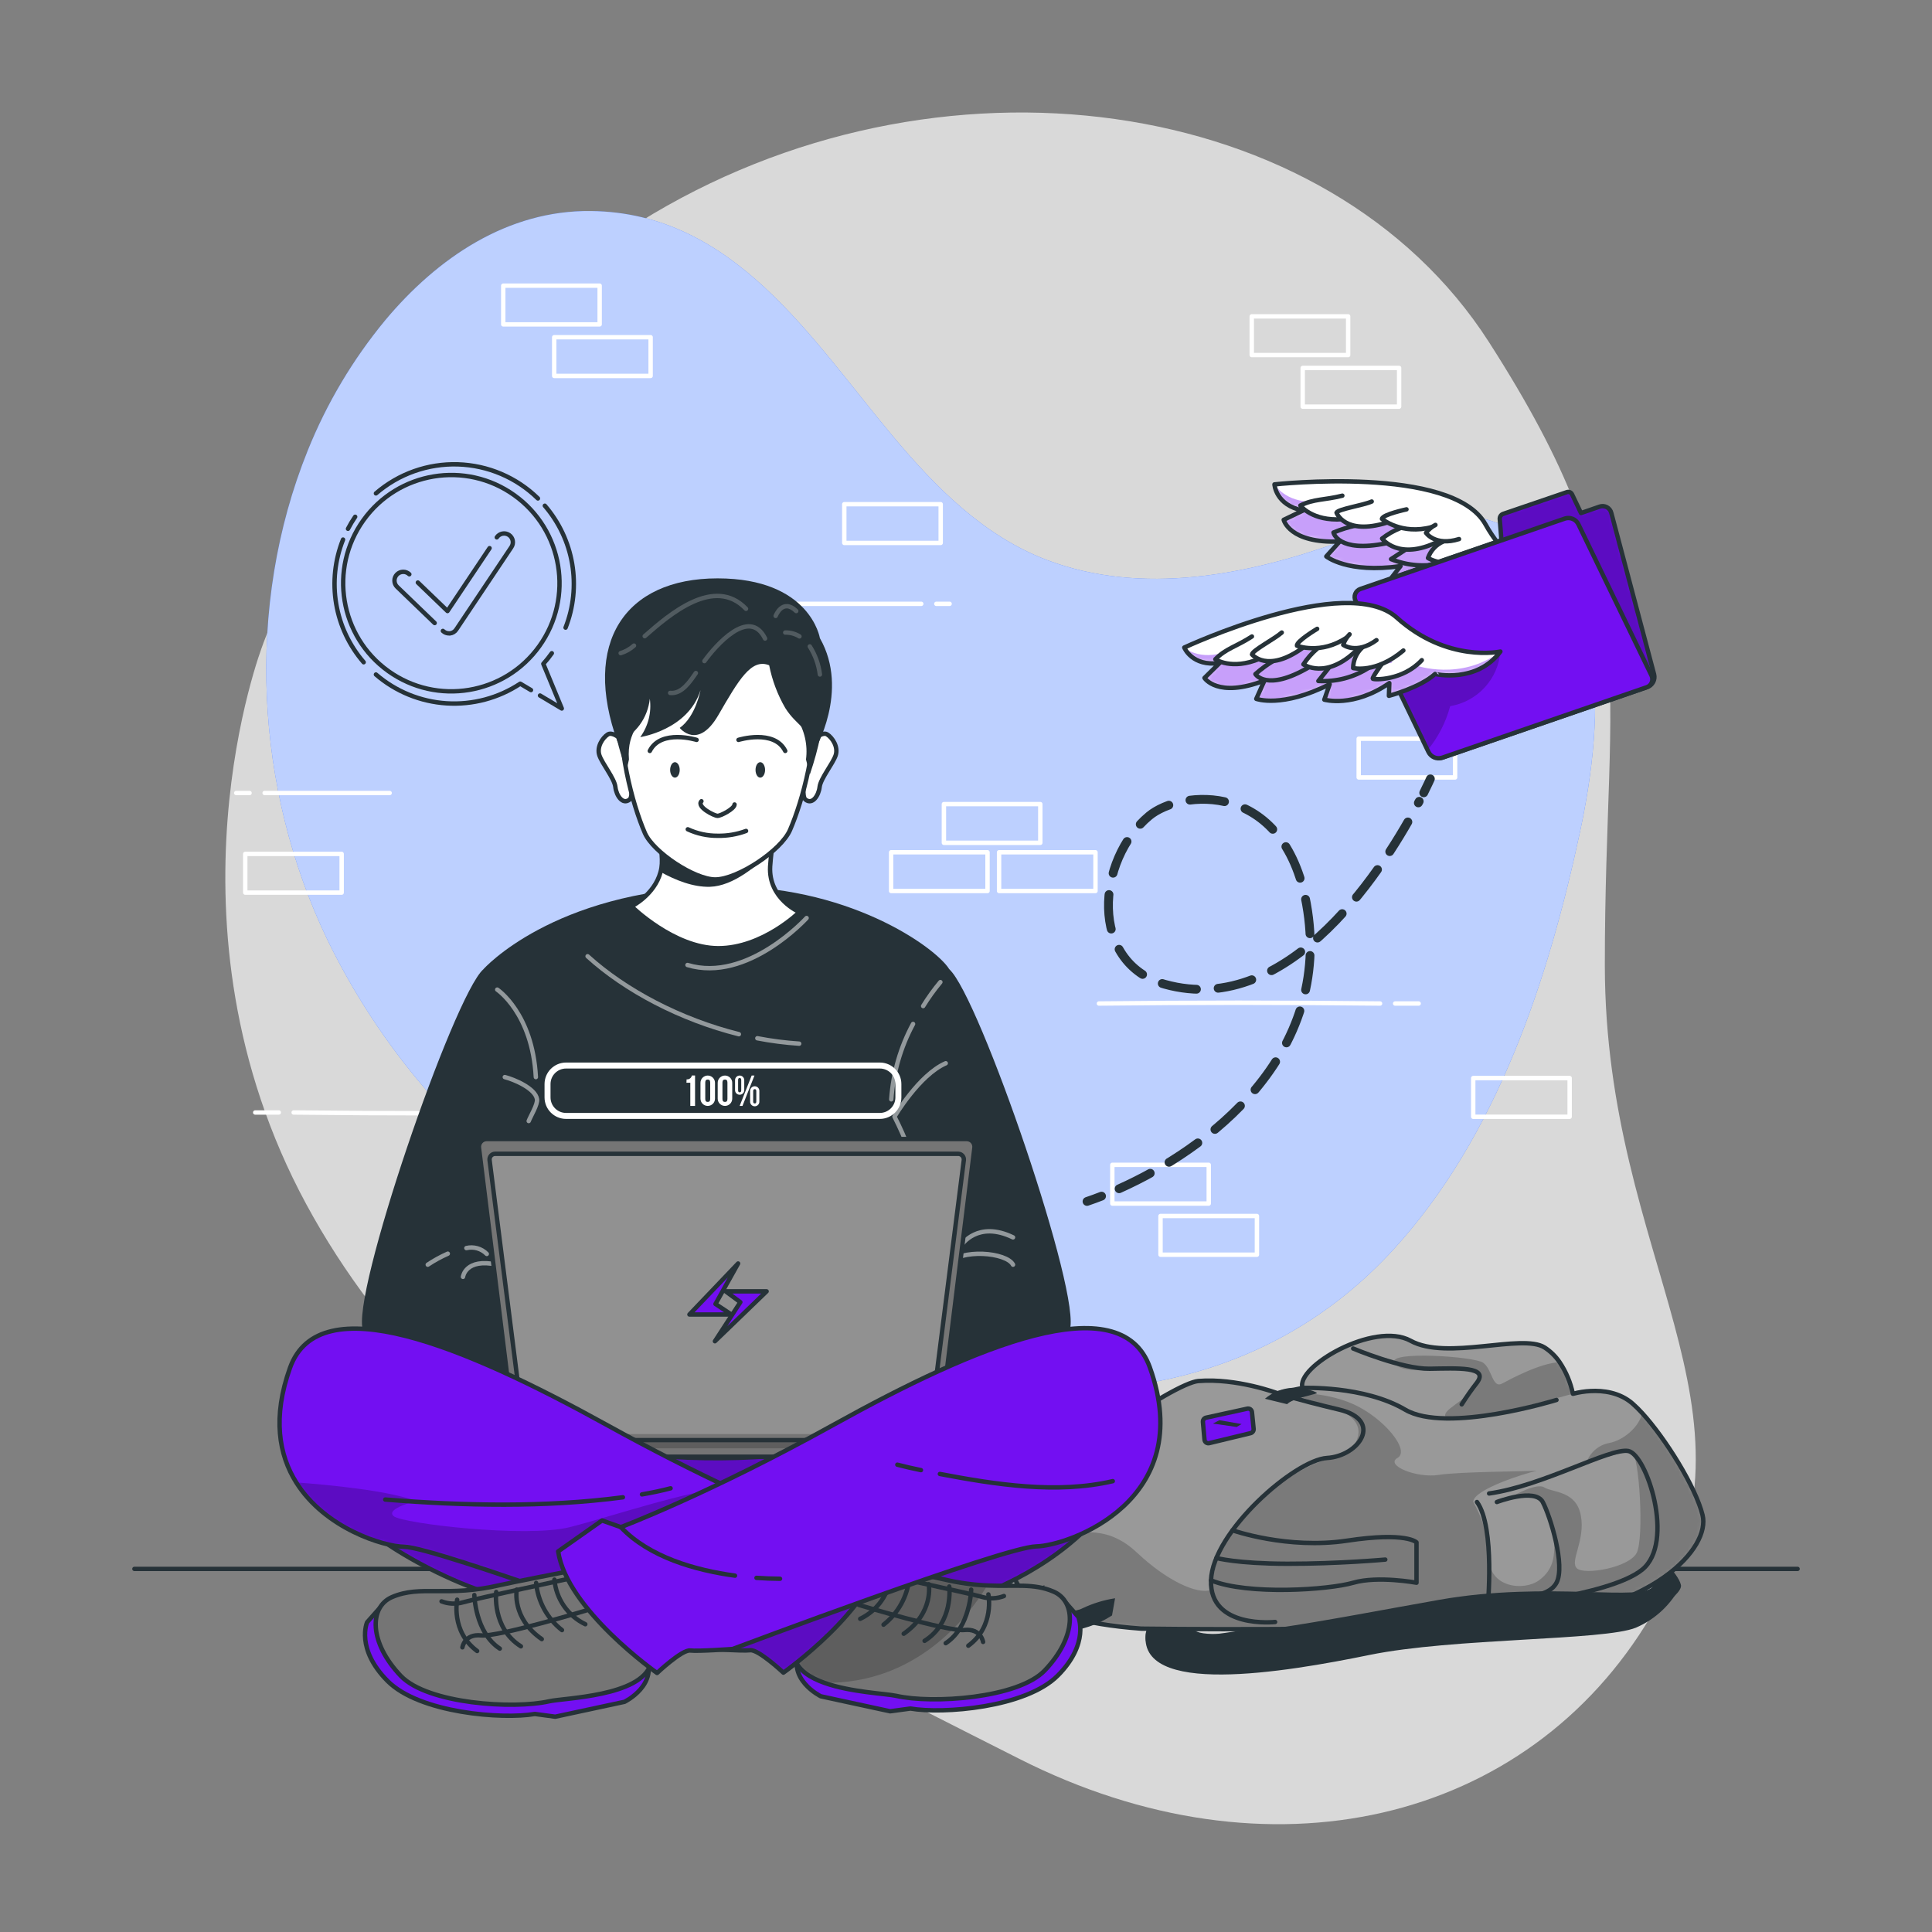 <svg width="439" height="439" viewBox="0 0 439 439" fill="none" xmlns="http://www.w3.org/2000/svg">
<rect x="0" y="0" width="439" height="439" fill="#808080" stroke="none"/>
<path opacity="0.7" d="M59.643 146.705C59.643 146.705 35.164 209.921 69.564 273.576C103.964 337.231 174.819 370.858 231.529 399.613C288.239 428.367 347.126 414.363 375.108 367.267C403.09 320.171 364.712 286.553 364.66 219.395C364.607 152.236 374.713 134.457 338.32 77.721C301.927 20.984 212.713 8.42 145.248 50.503C77.782 92.585 59.643 146.705 59.643 146.705Z" fill="white"/>
<path d="M87.537 72.76C99.346 58.642 115.317 47.711 134.334 47.948C166.82 48.352 184.38 77.097 203.011 99.284C212.669 110.786 223.635 121.884 237.982 127.284C259.502 135.396 283.471 130.664 304.438 123.139C313.832 119.768 324.965 115.027 335.536 117.45C367.698 124.808 364.352 164.054 359.041 188.902C351.867 222.459 340.207 258.185 316.58 283.963C260.011 345.677 158.207 307.844 107.177 258.597C103.428 254.98 99.837 251.196 96.457 247.227C87.682 236.967 80.258 225.624 74.367 213.477C57.948 179.279 55.656 137.706 69.924 102.375C74.236 91.655 80.176 81.666 87.537 72.76Z" fill="#2260FF"/>
<path opacity="0.7" d="M87.537 72.76C99.346 58.642 115.317 47.711 134.334 47.948C166.82 48.352 184.38 77.097 203.011 99.284C212.669 110.786 223.635 121.884 237.982 127.284C259.502 135.396 283.471 130.664 304.438 123.139C313.832 119.768 324.965 115.027 335.536 117.45C367.698 124.808 364.352 164.054 359.041 188.902C351.867 222.459 340.207 258.185 316.58 283.963C260.011 345.677 158.207 307.844 107.177 258.597C103.428 254.98 99.837 251.196 96.457 247.227C87.682 236.967 80.258 225.624 74.367 213.477C57.948 179.279 55.656 137.706 69.924 102.375C74.236 91.655 80.176 81.666 87.537 72.76Z" fill="white"/>
<path d="M263.699 285.104H285.605V276.307H263.699V285.104Z" stroke="white" stroke-linecap="round" stroke-linejoin="round"/>
<path d="M252.75 273.479H274.656V264.682H252.75V273.479Z" stroke="white" stroke-linecap="round" stroke-linejoin="round"/>
<path d="M202.484 202.458H224.39V193.66H202.484V202.458Z" stroke="white" stroke-linecap="round" stroke-linejoin="round"/>
<path d="M214.478 191.509H236.384V182.712H214.478V191.509Z" stroke="white" stroke-linecap="round" stroke-linejoin="round"/>
<path d="M296.009 92.401H317.915V83.603H296.009V92.401Z" stroke="white" stroke-linecap="round" stroke-linejoin="round"/>
<path d="M284.428 80.679H306.334V71.882H284.428V80.679Z" stroke="white" stroke-linecap="round" stroke-linejoin="round"/>
<path d="M125.932 85.421H147.838V76.623H125.932V85.421Z" stroke="white" stroke-linecap="round" stroke-linejoin="round"/>
<path d="M114.351 73.708H136.257V64.91H114.351V73.708Z" stroke="white" stroke-linecap="round" stroke-linejoin="round"/>
<path d="M191.843 123.368H213.749V114.57H191.843V123.368Z" stroke="white" stroke-linecap="round" stroke-linejoin="round"/>
<path d="M308.731 176.654H330.637V167.856H308.731V176.654Z" stroke="white" stroke-linecap="round" stroke-linejoin="round"/>
<path d="M334.755 253.76H356.661V244.962H334.755V253.76Z" stroke="white" stroke-linecap="round" stroke-linejoin="round"/>
<path d="M227.016 202.458H248.922V193.66H227.016V202.458Z" stroke="white" stroke-linecap="round" stroke-linejoin="round"/>
<path d="M313.586 228.025C292.295 227.788 270.345 227.788 249.703 228.025" stroke="white" stroke-linecap="round" stroke-linejoin="round"/>
<path d="M322.358 228.025H317.011" stroke="white" stroke-linecap="round" stroke-linejoin="round"/>
<path d="M66.728 252.785C88.019 253.022 109.969 253.022 130.611 252.785" stroke="white" stroke-linecap="round" stroke-linejoin="round"/>
<path d="M57.992 252.785H63.348" stroke="white" stroke-linecap="round" stroke-linejoin="round"/>
<path d="M212.757 137.205H215.777" stroke="white" stroke-linecap="round" stroke-linejoin="round"/>
<path d="M180.929 137.205H209.333" stroke="white" stroke-linecap="round" stroke-linejoin="round"/>
<path d="M77.633 194.029H55.727V202.827H77.633V194.029Z" stroke="white" stroke-linecap="round" stroke-linejoin="round"/>
<path d="M56.701 180.192H53.681" stroke="white" stroke-linecap="round" stroke-linejoin="round"/>
<path d="M88.537 180.192H60.134" stroke="white" stroke-linecap="round" stroke-linejoin="round"/>
<path d="M30.546 356.494H408.454" stroke="#263238" stroke-linecap="round" stroke-linejoin="round"/>
<path d="M262.768 365.415C262.768 365.415 257.114 373.413 262.97 376.1C268.826 378.787 320.681 372.588 344.949 372.36C369.217 372.132 382.474 362.965 381.956 360.191C381.438 357.416 375.521 352.131 375.521 352.131L371.394 356.951C371.394 356.951 375.784 358.268 375.661 360.305C375.538 362.342 359.462 368.971 339.242 366.179C319.021 363.387 275.929 372.044 272.514 371.657C269.098 371.271 272.364 363.633 272.364 363.633L262.768 365.415Z" fill="#263238"/>
<path d="M344.176 368.602C312.296 370.815 259.326 370.068 259.326 370.068C231.985 368.075 226.84 359.058 231.107 348.794C237.754 332.99 266.947 314.245 272.268 313.806C281.048 313.095 290.284 316.58 290.284 316.58L295.991 315.378C294.235 310.645 312.278 300.109 320.523 304.657C328.767 309.205 345.809 302.963 350.945 306.167C352.308 307.044 353.479 308.188 354.387 309.53C355.843 311.702 356.866 314.135 357.399 316.695H357.469C358.76 316.348 360.085 316.142 361.42 316.08C364.247 315.931 368.014 316.361 370.964 318.934C371.718 319.603 372.436 320.312 373.115 321.058C378.436 326.871 385.284 337.854 386.864 344.264C388.708 351.551 376.047 366.381 344.176 368.602Z" fill="#999999"/>
<mask id="mask0_1_4515" style="mask-type:luminance" maskUnits="userSpaceOnUse" x="229" y="303" width="159" height="68">
<path d="M344.176 368.602C312.296 370.815 259.326 370.068 259.326 370.068C231.985 368.075 226.84 359.058 231.107 348.794C237.754 332.99 266.947 314.245 272.268 313.806C281.048 313.095 290.284 316.58 290.284 316.58L295.991 315.378C294.235 310.645 312.278 300.109 320.523 304.657C328.767 309.205 345.809 302.963 350.945 306.167C352.308 307.044 353.479 308.188 354.387 309.53C355.843 311.702 356.866 314.135 357.399 316.695H357.469C358.76 316.348 360.085 316.142 361.42 316.08C364.247 315.931 368.014 316.361 370.964 318.934C371.718 319.603 372.436 320.312 373.115 321.058C378.436 326.871 385.284 337.854 386.864 344.264C388.708 351.551 376.047 366.381 344.176 368.602Z" fill="white"/>
</mask>
<g mask="url(#mask0_1_4515)">
<path opacity="0.2" d="M316.844 309.636C315.29 306.905 334.913 308.196 336.994 309.636C339.075 311.075 339.084 315.588 341.34 314.368C343.14 313.402 349.997 309.688 354.387 309.53C355.843 311.702 356.866 314.135 357.399 316.695C357.399 316.695 330.4 324.324 328.662 322.296C326.923 320.268 333.526 318.582 335.607 314.131C337.688 309.679 329.355 310.9 327.626 310.935C325.896 310.97 318.398 312.357 316.844 309.636Z" fill="black"/>
<path opacity="0.2" d="M344.176 368.602C312.296 370.815 259.326 370.068 259.326 370.068C231.985 368.075 226.84 359.058 231.107 348.794C232.161 349.62 233.969 349.988 236.937 349.418C246.692 347.539 252.241 347.021 258.501 352.93C264.761 358.839 271.881 362.43 275.183 361.271C275.183 361.271 275.639 348.224 288.353 338.855C301.066 329.487 304.06 332.147 306.598 329.663C309.135 327.178 310.636 322.639 303.349 320.075C296.062 317.511 292.514 316.563 292.514 316.563C292.514 316.563 300.539 315.94 307.493 319.057C314.447 322.173 320.514 329.592 317.564 331.269C314.614 332.946 321.901 335.932 326.941 335.133C331.401 334.413 346.204 334.334 349.172 334.211C346.538 334.773 334.755 338.452 334.755 341.279C334.755 341.279 338.39 347.249 338.364 354.001C338.337 360.753 346.266 361.613 349.699 359.085C353.132 356.556 353.852 353.088 352.552 346.485C351.253 339.883 347.618 339.391 342.894 340.418C342.894 340.418 348.97 336.757 350.884 337.969C352.798 339.18 358.171 338.671 359.216 344.396C360.261 350.12 356.582 354.817 358.338 356.38C360.094 357.943 370.147 356.205 371.886 352.868C373.624 349.532 372.474 330.418 370.797 330.04C369.12 329.663 360.735 332.209 360.498 332.279C360.895 331.162 361.579 330.169 362.48 329.399C363.381 328.628 364.469 328.108 365.634 327.889C368.725 327.345 372.535 324.307 373.141 320.988C378.462 326.8 385.31 337.784 386.891 344.194C388.708 351.551 376.047 366.381 344.176 368.602Z" fill="black"/>
</g>
<path d="M344.176 368.602C312.296 370.815 259.326 370.068 259.326 370.068C231.985 368.075 226.84 359.058 231.107 348.794C237.754 332.99 266.947 314.245 272.268 313.806C281.048 313.095 290.284 316.58 290.284 316.58L295.991 315.378C294.235 310.645 312.278 300.109 320.523 304.657C328.767 309.205 345.809 302.963 350.945 306.167C352.308 307.044 353.479 308.188 354.387 309.53C355.843 311.702 356.866 314.135 357.399 316.695H357.469C358.76 316.348 360.085 316.142 361.42 316.08C364.247 315.931 368.014 316.361 370.964 318.934C371.718 319.603 372.436 320.312 373.115 321.058C378.436 326.871 385.284 337.854 386.864 344.264C388.708 351.551 376.047 366.381 344.176 368.602Z" stroke="#263238" stroke-linecap="round" stroke-linejoin="round"/>
<path d="M290.284 316.58C290.284 316.58 294.279 317.915 304.332 320.312C314.385 322.709 308.845 330.848 301.549 331.287C294.253 331.726 275.525 348.03 275.174 359.102C274.823 370.174 289.74 368.558 289.74 368.558" stroke="#263238" stroke-linecap="round" stroke-linejoin="round"/>
<path d="M296 315.378C296 315.378 309.908 314.789 319.285 320.312C328.662 325.835 353.676 318.108 353.676 318.108" stroke="#263238" stroke-linecap="round" stroke-linejoin="round"/>
<path d="M335.607 341.296C339.786 347.021 338.03 365.336 338.03 365.336C338.03 365.336 365.573 362.825 373.15 356.661C380.727 350.498 374.142 330.444 369.972 329.698C365.801 328.952 350.524 337.661 338.364 339.356" stroke="#263238" stroke-linecap="round" stroke-linejoin="round"/>
<path d="M340.128 341.296C340.128 341.296 348.812 337.995 350.55 341.296C352.289 344.597 355.73 355.766 353.676 359.638C351.621 363.51 343.948 362.79 343.948 362.79" stroke="#263238" stroke-linecap="round" stroke-linejoin="round"/>
<path d="M307.476 306.422C307.476 306.422 318.574 311.102 324.834 311.014C331.094 310.926 338.39 310.461 335.607 314.166C334.367 315.753 333.209 317.403 332.139 319.109" stroke="#263238" stroke-linecap="round" stroke-linejoin="round"/>
<path d="M280.082 347.732C280.082 347.732 292.558 352.122 306.106 350.076C319.653 348.03 321.866 350.471 321.866 350.471V359.638C321.866 359.638 313.086 358.013 307.493 359.638C301.9 361.262 283.524 362.5 275.192 359.102" stroke="#263238" stroke-linecap="round" stroke-linejoin="round"/>
<path d="M276.403 354.018C276.403 354.018 280.995 355.3 292.497 355.327C303.999 355.353 314.772 354.378 314.772 354.378" stroke="#263238" stroke-linecap="round" stroke-linejoin="round"/>
<path d="M273.69 327.099L273.33 323.104C273.312 322.882 273.375 322.661 273.508 322.482C273.64 322.303 273.833 322.177 274.05 322.129L283.375 320.092C283.501 320.058 283.633 320.053 283.762 320.076C283.89 320.1 284.012 320.152 284.118 320.228C284.224 320.305 284.312 320.404 284.375 320.519C284.437 320.634 284.474 320.761 284.481 320.891L284.858 324.667C284.878 324.886 284.819 325.106 284.692 325.286C284.565 325.466 284.378 325.595 284.165 325.65L274.814 327.907C274.686 327.944 274.551 327.952 274.42 327.929C274.288 327.907 274.163 327.855 274.055 327.777C273.947 327.699 273.858 327.598 273.794 327.48C273.731 327.363 273.695 327.232 273.69 327.099Z" fill="#730FF2" stroke="#263238" stroke-linecap="round" stroke-linejoin="round"/>
<path d="M277.079 322.709L282.119 323.578L280.995 324.245L275.604 323.473L277.079 322.709Z" fill="#263238"/>
<path d="M287.413 317.836C289.141 316.368 291.297 315.497 293.559 315.351C296.94 315.351 299.547 316.396 299.196 316.598C298.845 316.8 293.471 317.854 292.471 319.065L287.413 317.836Z" fill="#263238"/>
<path d="M237.315 360.208C237.315 360.208 226.375 363.782 232.275 367.952C238.175 372.123 246.174 371.254 252.68 367.074L253.373 363.167C250.818 363.56 248.333 364.323 245.998 365.432C242.609 367.188 234.707 365.432 235.225 364.467C235.446 364.167 235.734 363.924 236.067 363.758C236.4 363.592 236.767 363.507 237.139 363.51L237.315 360.208Z" fill="#263238"/>
<path d="M271.021 369.805C271.829 374.195 302.348 367.873 327.134 363.501C351.92 359.128 373.844 364.194 375.67 360.305C377.496 356.415 381.956 360.191 381.956 360.191C379.791 364.518 376.165 367.939 371.719 369.849C364.449 372.825 330.304 372.132 311.137 376.056C291.97 379.981 257.965 385.714 260.415 370.788L271.021 369.805Z" fill="#263238"/>
<path d="M65.85 319.592C65.85 319.592 65.35 342.218 102.814 358.9C140.278 375.582 242.091 383.686 260.643 324.913L202.95 308.345H125.554L108.521 316.08L65.85 319.592Z" fill="#730FF2"/>
<mask id="mask1_1_4515" style="mask-type:luminance" maskUnits="userSpaceOnUse" x="65" y="308" width="196" height="64">
<path d="M65.85 319.592C65.85 319.592 65.35 342.218 102.814 358.9C140.278 375.582 242.091 383.686 260.643 324.913L202.95 308.345H125.554L108.521 316.08L65.85 319.592Z" fill="white"/>
</mask>
<g mask="url(#mask1_1_4515)">
<path opacity="0.2" d="M65.85 319.592C65.85 319.592 65.35 342.218 102.814 358.9C140.278 375.582 242.091 383.686 260.643 324.913L202.95 308.345H125.554L108.521 316.08L65.85 319.592Z" fill="black"/>
</g>
<path d="M65.85 319.592C65.85 319.592 65.35 342.218 102.814 358.9C140.278 375.582 242.091 383.686 260.643 324.913L202.95 308.345H125.554L108.521 316.08L65.85 319.592Z" stroke="#263238" stroke-linecap="round" stroke-linejoin="round"/>
<path d="M109.829 220.246C103.033 226.313 79.468 294.876 82.514 302.357C85.561 309.837 125.536 316.668 125.536 316.668C125.536 316.668 121.585 239.255 121.383 237.964C121.182 236.674 109.829 220.246 109.829 220.246Z" fill="#263238"/>
<path d="M215.707 220.246C222.503 226.313 246.068 294.876 243.022 302.357C239.975 309.837 200 316.668 200 316.668C200 316.668 203.951 239.255 204.153 237.964C204.354 236.674 215.707 220.246 215.707 220.246Z" fill="#263238"/>
<path d="M109.829 220.246C109.829 220.246 125.51 202.528 162.597 201.475C192.396 200.597 212.792 215.391 215.707 220.246C218.622 225.102 202.449 289.819 202.449 289.819L211.501 324.658C211.501 324.658 162.957 340.831 119.601 324.658L125.422 287.87C125.422 287.87 110.154 229.307 109.829 220.246Z" fill="#263238"/>
<g opacity="0.5">
<path d="M183.282 208.595C183.282 208.595 169.849 223.398 156.214 219.272" stroke="white" stroke-linecap="round" stroke-linejoin="round"/>
<path d="M172.088 235.919C175.229 236.526 178.405 236.937 181.597 237.148" stroke="white" stroke-linecap="round" stroke-linejoin="round"/>
<path d="M133.517 217.287C142.043 225.04 154.589 231.678 167.891 234.997" stroke="white" stroke-linecap="round" stroke-linejoin="round"/>
<path d="M207.471 232.67C204.621 237.962 202.932 243.802 202.519 249.8" stroke="white" stroke-linecap="round" stroke-linejoin="round"/>
<path d="M213.679 223.161C212.246 224.88 210.937 226.699 209.763 228.605" stroke="white" stroke-linecap="round" stroke-linejoin="round"/>
<path d="M214.899 241.599C208.832 244.233 203.248 253.733 203.248 253.733C205.771 258.673 207.724 263.884 209.069 269.265" stroke="white" stroke-linecap="round" stroke-linejoin="round"/>
<path d="M205.671 292.084C205.671 292.084 211.352 291.162 214.899 287.369C218.446 283.576 228.728 284.595 230.185 287.369" stroke="white" stroke-linecap="round" stroke-linejoin="round"/>
<path d="M218.534 282.83C218.534 282.83 222.178 277.281 230.185 281.162" stroke="white" stroke-linecap="round" stroke-linejoin="round"/>
<path d="M112.981 224.865C112.981 224.865 120.98 230.194 121.761 244.742" stroke="white" stroke-linecap="round" stroke-linejoin="round"/>
<path d="M118.425 259.352C116.256 265.349 113.903 271.478 112.726 277.79" stroke="white" stroke-linecap="round" stroke-linejoin="round"/>
<path d="M114.702 244.742C116.818 245.278 121.621 247.289 122.024 249.765C122.218 250.915 120.532 253.672 120.137 254.725" stroke="white" stroke-linecap="round" stroke-linejoin="round"/>
<path d="M105.975 283.594C106.797 283.399 107.655 283.42 108.467 283.654C109.279 283.887 110.018 284.327 110.61 284.929" stroke="white" stroke-linecap="round" stroke-linejoin="round"/>
<path d="M97.195 287.369C98.64 286.407 100.164 285.57 101.751 284.867" stroke="white" stroke-linecap="round" stroke-linejoin="round"/>
<path d="M105.202 290.135C105.202 290.135 105.72 285.807 112.981 287.369C120.242 288.932 137.477 294.27 137.477 294.27" stroke="white" stroke-linecap="round" stroke-linejoin="round"/>
</g>
<path d="M181.658 207.252C181.658 207.252 173.317 215.461 163.22 215.461C153.123 215.461 143.483 205.953 143.483 205.953C143.483 205.953 148.689 203.362 150.085 198.173C150.174 197.859 150.244 197.539 150.296 197.216C150.674 194.942 150.068 191.07 149.19 187.251C147.811 181.237 145.766 175.214 145.766 175.214H178.383C178.383 175.214 176.838 182.738 175.819 189.674C175.635 190.948 175.46 192.194 175.328 193.38C175.196 194.565 175.056 195.838 174.994 196.892C174.59 204.24 181.658 207.252 181.658 207.252Z" fill="white" stroke="#263238" stroke-linecap="round" stroke-linejoin="round"/>
<path d="M212.362 324.72V328.486C212.361 328.69 212.337 328.893 212.292 329.092C212.149 329.635 211.833 330.117 211.39 330.463C210.947 330.808 210.404 330.999 209.842 331.006H120.444C119.874 331.006 119.32 330.816 118.87 330.466C118.42 330.117 118.1 329.627 117.959 329.074C117.914 328.876 117.89 328.673 117.889 328.469V324.702L212.362 324.72Z" fill="#757575"/>
<mask id="mask2_1_4515" style="mask-type:luminance" maskUnits="userSpaceOnUse" x="117" y="324" width="96" height="8">
<path d="M212.362 324.72V328.486C212.361 328.69 212.337 328.893 212.292 329.092C212.149 329.635 211.833 330.117 211.39 330.463C210.947 330.808 210.404 330.999 209.842 331.006H120.444C119.874 331.006 119.32 330.816 118.87 330.466C118.42 330.117 118.1 329.627 117.959 329.074C117.914 328.876 117.89 328.673 117.889 328.469V324.702L212.362 324.72Z" fill="white"/>
</mask>
<g mask="url(#mask2_1_4515)">
<path opacity="0.2" d="M212.362 324.72V328.486C212.361 328.69 212.337 328.894 212.292 329.092H117.959C117.914 328.894 117.89 328.69 117.889 328.486V324.72H212.362Z" fill="black"/>
</g>
<path d="M212.362 324.72V328.486C212.361 328.69 212.337 328.893 212.292 329.092C212.149 329.635 211.833 330.117 211.39 330.463C210.947 330.808 210.404 330.999 209.842 331.006H120.444C119.874 331.006 119.32 330.816 118.87 330.466C118.42 330.117 118.1 329.627 117.959 329.074C117.914 328.876 117.89 328.673 117.889 328.469V324.702L212.362 324.72Z" stroke="#263238" stroke-linecap="round" stroke-linejoin="round"/>
<path d="M211.475 327.231H118.767C118.334 327.245 117.91 327.109 117.567 326.844C117.224 326.58 116.984 326.204 116.888 325.782L108.837 260.81C108.803 260.56 108.823 260.306 108.896 260.065C108.969 259.824 109.093 259.601 109.259 259.412C109.426 259.223 109.631 259.072 109.861 258.969C110.091 258.866 110.341 258.815 110.593 258.817H219.658C219.91 258.815 220.16 258.866 220.39 258.969C220.62 259.072 220.825 259.223 220.992 259.412C221.158 259.601 221.282 259.824 221.355 260.065C221.428 260.306 221.448 260.56 221.414 260.81L213.363 325.782C213.27 326.207 213.029 326.586 212.684 326.852C212.338 327.117 211.91 327.251 211.475 327.231Z" fill="#757575" stroke="#263238" stroke-linecap="round" stroke-linejoin="round"/>
<path opacity="0.2" d="M119.145 325.861L111.243 263.584C111.224 263.408 111.243 263.229 111.298 263.06C111.352 262.89 111.441 262.734 111.559 262.601C111.677 262.468 111.822 262.361 111.983 262.287C112.145 262.213 112.32 262.174 112.498 262.171H217.744C217.922 262.174 218.098 262.213 218.26 262.287C218.422 262.361 218.567 262.468 218.686 262.601C218.804 262.734 218.894 262.89 218.95 263.059C219.005 263.228 219.025 263.407 219.008 263.584L211.106 325.861" fill="white"/>
<path d="M119.145 325.861L111.243 263.584C111.224 263.408 111.243 263.229 111.298 263.06C111.352 262.89 111.441 262.734 111.559 262.601C111.677 262.468 111.822 262.361 111.983 262.287C112.145 262.213 112.32 262.174 112.498 262.171H217.744C217.922 262.174 218.098 262.213 218.26 262.287C218.422 262.361 218.567 262.468 218.686 262.601C218.804 262.734 218.894 262.89 218.95 263.059C219.005 263.228 219.025 263.407 219.008 263.584L211.106 325.861" stroke="#263238" stroke-linecap="round" stroke-linejoin="round"/>
<path d="M166.179 298.687H156.653L167.716 287.097L162.579 296.299L166.179 298.687Z" fill="#730FF2" stroke="#263238" stroke-linecap="round" stroke-linejoin="round"/>
<path d="M162.448 304.763L174.195 293.428H164.888L168.225 295.886L162.448 304.763Z" fill="#730FF2" stroke="#263238" stroke-linecap="round" stroke-linejoin="round"/>
<path d="M242.205 364.203L245.015 367.399C245.015 367.399 247.649 373.387 240.37 380.718C233.091 388.05 214.223 389.498 206.883 388.225L202.256 388.849L186.514 385.442C186.514 385.442 178.541 381.544 181.799 374.704C185.056 367.864 242.205 364.203 242.205 364.203Z" fill="#730FF2" stroke="#263238" stroke-linecap="round" stroke-linejoin="round"/>
<path d="M237.376 379.586C231.292 385.934 211.8 387.198 203.661 385.345C201.44 384.836 193.353 384.546 187.33 382.387C184.081 381.236 181.43 379.542 180.622 376.978C178.287 369.664 198.867 355.748 198.867 355.748C198.867 355.748 211.993 358.277 214.715 358.926C217.885 359.673 221.119 360.12 224.373 360.261C230.615 360.533 234.839 359.699 239.413 361.666C244.593 363.905 244.663 371.982 237.376 379.586Z" fill="#757575"/>
<mask id="mask3_1_4515" style="mask-type:luminance" maskUnits="userSpaceOnUse" x="180" y="355" width="64" height="32">
<path d="M237.376 379.586C231.292 385.934 211.8 387.198 203.661 385.345C201.44 384.836 193.353 384.546 187.33 382.387C184.081 381.236 181.43 379.542 180.622 376.978C178.287 369.664 198.867 355.748 198.867 355.748C198.867 355.748 211.993 358.277 214.715 358.926C217.885 359.673 221.119 360.12 224.373 360.261C230.615 360.533 234.839 359.699 239.413 361.666C244.593 363.905 244.663 371.982 237.376 379.586Z" fill="white"/>
</mask>
<g mask="url(#mask3_1_4515)">
<path opacity="0.2" d="M224.338 360.261C219.649 367.917 207.945 382.615 187.33 382.387C184.081 381.236 181.43 379.542 180.622 376.978C178.287 369.664 198.867 355.748 198.867 355.748C198.867 355.748 211.993 358.277 214.715 358.926C217.874 359.671 221.095 360.118 224.338 360.261Z" fill="black"/>
</g>
<path d="M237.376 379.586C231.292 385.934 211.8 387.198 203.661 385.345C201.44 384.836 193.353 384.546 187.33 382.387C184.081 381.236 181.43 379.542 180.622 376.978C178.287 369.664 198.867 355.748 198.867 355.748C198.867 355.748 211.993 358.277 214.715 358.926C217.885 359.673 221.119 360.12 224.373 360.261C230.615 360.533 234.839 359.699 239.413 361.666C244.593 363.905 244.663 371.982 237.376 379.586Z" stroke="#263238" stroke-linecap="round" stroke-linejoin="round"/>
<path d="M195.135 364.677C195.135 364.677 215.329 370.771 219.122 370.376C222.915 369.98 223.381 373.089 223.381 373.089" stroke="#263238" stroke-linecap="round" stroke-linejoin="round"/>
<path d="M198.375 357.346C198.375 357.346 220.536 362.087 223.214 362.877C224.83 363.342 226.554 363.264 228.122 362.658" stroke="#263238" stroke-linecap="round" stroke-linejoin="round"/>
<path d="M202.484 357.697C202.295 359.852 201.547 361.92 200.316 363.698C199.084 365.476 197.411 366.903 195.46 367.838" stroke="#263238" stroke-linecap="round" stroke-linejoin="round"/>
<path d="M206.629 358.452C206.429 360.544 205.806 362.572 204.798 364.415C203.79 366.258 202.417 367.877 200.763 369.173" stroke="#263238" stroke-linecap="round" stroke-linejoin="round"/>
<path d="M211.045 359.98C211.045 359.98 212.239 366.46 205.347 371.227" stroke="#263238" stroke-linecap="round" stroke-linejoin="round"/>
<path d="M215.698 360.489C215.698 360.489 216.743 368.655 210.088 372.843" stroke="#263238" stroke-linecap="round" stroke-linejoin="round"/>
<path d="M220.677 361.2C220.677 361.2 220.501 369.726 214.89 373.378" stroke="#263238" stroke-linecap="round" stroke-linejoin="round"/>
<path d="M224.584 362.289C224.584 362.289 226.059 369.533 220.027 373.949" stroke="#263238" stroke-linecap="round" stroke-linejoin="round"/>
<path d="M200.421 352.385C198.463 365.652 178.006 380.069 178.006 380.069C178.006 380.069 172.343 374.757 170.472 374.976C168.602 375.196 160.814 374.643 160.814 374.643C160.814 374.643 99.214 351.586 91.821 351.463C87.203 351.393 73.892 347.346 67.308 336.845C63.392 330.611 61.855 322.094 65.903 310.795C72.576 292.155 105.474 305.886 137.732 323.701C148.443 329.628 157.926 334.378 165.626 337.995C178.401 344.009 186.171 346.907 186.171 346.907L190.438 345.379L200.421 352.385Z" fill="#730FF2"/>
<mask id="mask4_1_4515" style="mask-type:luminance" maskUnits="userSpaceOnUse" x="63" y="301" width="138" height="80">
<path d="M200.421 352.385C198.463 365.652 178.006 380.069 178.006 380.069C178.006 380.069 172.343 374.757 170.472 374.976C168.602 375.196 160.814 374.643 160.814 374.643C160.814 374.643 99.214 351.586 91.821 351.463C87.203 351.393 73.892 347.346 67.308 336.845C63.392 330.611 61.855 322.094 65.903 310.795C72.576 292.155 105.474 305.886 137.732 323.701C148.443 329.628 157.926 334.378 165.626 337.995C178.401 344.009 186.171 346.907 186.171 346.907L190.438 345.379L200.421 352.385Z" fill="white"/>
</mask>
<g mask="url(#mask4_1_4515)">
<path opacity="0.2" d="M200.421 352.385C198.463 365.652 178.006 380.069 178.006 380.069C178.006 380.069 172.343 374.757 170.472 374.976C168.602 375.196 160.814 374.643 160.814 374.643C160.814 374.643 99.214 351.586 91.821 351.463C87.203 351.393 73.892 347.346 67.308 336.845C75.043 337.415 88.221 338.706 94.525 341.059C94.525 341.059 87.501 342.815 89.433 344.501C91.365 346.187 119.566 349.505 129.487 347.003C138.461 344.747 156.372 338.645 165.643 337.995C178.418 344.009 186.189 346.907 186.189 346.907L190.456 345.379L200.421 352.385Z" fill="black"/>
</g>
<path d="M200.421 352.385C198.463 365.652 178.006 380.069 178.006 380.069C178.006 380.069 172.343 374.757 170.472 374.976C168.602 375.196 160.814 374.643 160.814 374.643C160.814 374.643 99.214 351.586 91.821 351.463C87.203 351.393 73.892 347.346 67.308 336.845C63.392 330.611 61.855 322.094 65.903 310.795C72.576 292.155 105.474 305.886 137.732 323.701C148.443 329.628 157.926 334.378 165.626 337.995C178.401 344.009 186.171 346.907 186.171 346.907L190.438 345.379L200.421 352.385Z" stroke="#263238" stroke-linecap="round" stroke-linejoin="round"/>
<path d="M145.871 339.567C148.057 339.189 150.261 338.741 152.377 338.179" stroke="#263238" stroke-linecap="round" stroke-linejoin="round"/>
<path d="M87.537 340.734C105.386 342.165 123.763 342.569 141.542 340.225" stroke="#263238" stroke-linecap="round" stroke-linejoin="round"/>
<path d="M86.246 365.432L83.41 368.628C83.41 368.628 80.776 374.616 88.046 381.948C95.316 389.279 114.193 390.728 121.533 389.454L126.169 390.078L141.902 386.698C141.902 386.698 149.91 382.808 146.626 375.96C143.342 369.111 86.246 365.432 86.246 365.432Z" fill="#730FF2" stroke="#263238" stroke-linecap="round" stroke-linejoin="round"/>
<path d="M129.593 356.977C129.593 356.977 116.467 359.506 113.736 360.147C101.541 363.027 95.658 360.068 89.082 362.895C83.867 365.134 83.814 373.212 91.075 380.815C97.159 387.163 116.651 388.427 124.79 386.575C128.206 385.802 145.511 385.495 147.838 378.199C150.164 370.902 129.593 356.977 129.593 356.977Z" fill="#757575" stroke="#263238" stroke-linecap="round" stroke-linejoin="round"/>
<path d="M133.316 365.906C133.316 365.906 113.122 372 109.329 371.605C105.536 371.21 105.07 374.318 105.07 374.318" stroke="#263238" stroke-linecap="round" stroke-linejoin="round"/>
<path d="M130.084 358.549C130.084 358.549 107.915 363.299 105.237 364.08C103.622 364.549 101.898 364.475 100.329 363.87" stroke="#263238" stroke-linecap="round" stroke-linejoin="round"/>
<path d="M125.975 358.926C126.165 361.081 126.913 363.149 128.144 364.927C129.376 366.705 131.049 368.132 132.999 369.067" stroke="#263238" stroke-linecap="round" stroke-linejoin="round"/>
<path d="M121.822 359.682C122.022 361.774 122.646 363.803 123.656 365.646C124.666 367.49 126.04 369.108 127.696 370.402" stroke="#263238" stroke-linecap="round" stroke-linejoin="round"/>
<path d="M117.415 361.2C117.415 361.2 116.212 367.68 123.104 372.448" stroke="#263238" stroke-linecap="round" stroke-linejoin="round"/>
<path d="M112.753 361.736C112.753 361.736 111.708 369.901 118.363 374.09" stroke="#263238" stroke-linecap="round" stroke-linejoin="round"/>
<path d="M107.783 362.43C107.783 362.43 107.95 370.955 113.569 374.608" stroke="#263238" stroke-linecap="round" stroke-linejoin="round"/>
<path d="M103.876 363.492C103.876 363.492 102.401 370.727 108.424 375.152" stroke="#263238" stroke-linecap="round" stroke-linejoin="round"/>
<path d="M261.266 310.672C254.55 292.04 221.686 305.834 189.472 323.71C160.99 339.514 141.068 347.003 141.068 347.003L136.801 345.493L126.827 352.517C128.811 365.775 149.304 380.148 149.304 380.148C149.304 380.148 154.949 374.818 156.828 375.038C158.707 375.257 166.486 374.687 166.486 374.687C166.486 374.687 228.087 351.516 235.436 351.384C242.785 351.253 272.18 341.006 261.266 310.672Z" fill="#730FF2" stroke="#263238" stroke-linecap="round" stroke-linejoin="round"/>
<path d="M171.895 358.531C173.651 358.654 175.46 358.725 177.242 358.733" stroke="#263238" stroke-linecap="round" stroke-linejoin="round"/>
<path d="M141.068 347.003C147.504 353.834 158.04 356.802 167.013 358.031" stroke="#263238" stroke-linecap="round" stroke-linejoin="round"/>
<path d="M213.565 334.922C226.164 337.319 240.177 339.514 252.855 336.555" stroke="#263238" stroke-linecap="round" stroke-linejoin="round"/>
<path d="M203.898 332.815C205.654 333.262 207.463 333.693 209.263 334.053" stroke="#263238" stroke-linecap="round" stroke-linejoin="round"/>
<path d="M175.863 189.648C175.679 190.921 175.503 192.168 175.372 193.353C172.088 196.716 166.592 201.343 161.324 201.501C157.469 201.615 153.422 199.964 150.138 198.147C150.227 197.832 150.297 197.513 150.349 197.19C150.726 194.916 150.12 191.044 149.242 187.225L175.863 189.648Z" fill="#263238"/>
<path d="M184.38 168.383C184.38 168.383 186.777 166.126 187.953 166.873C189.13 167.619 190.526 169.709 189.885 171.623C189.244 173.537 186.461 176.891 186.241 178.822C186.022 180.754 184.591 182.967 183.01 181.676C181.43 180.385 184.38 168.383 184.38 168.383Z" fill="white" stroke="#263238" stroke-linecap="round" stroke-linejoin="round"/>
<path d="M141.692 168.383C141.692 168.383 139.295 166.126 138.118 166.873C136.942 167.619 135.546 169.709 136.195 171.623C136.845 173.537 139.62 176.891 139.83 178.822C140.041 180.754 141.49 182.967 143.061 181.676C144.633 180.385 141.692 168.383 141.692 168.383Z" fill="white" stroke="#263238" stroke-linecap="round" stroke-linejoin="round"/>
<path d="M162.518 137.583C193.687 137.583 185.258 175.266 179.516 188.594C177.505 193.274 167.566 199.833 162.518 199.833C157.821 199.833 148.47 193.687 146.538 189.297C140.735 175.863 132.815 137.583 162.518 137.583Z" fill="white" stroke="#263238" stroke-linecap="round" stroke-linejoin="round"/>
<path d="M167.803 168.119C167.803 168.119 175.916 165.608 178.427 170.631" stroke="#263238" stroke-linecap="round" stroke-linejoin="round"/>
<path d="M173.844 174.942C173.844 175.899 173.361 176.698 172.755 176.698C172.149 176.698 171.675 175.916 171.675 174.942C171.675 173.967 172.158 173.186 172.755 173.186C173.352 173.186 173.844 173.985 173.844 174.942Z" fill="#263238"/>
<path d="M158.286 168.119C158.286 168.119 150.164 165.608 147.653 170.631" stroke="#263238" stroke-linecap="round" stroke-linejoin="round"/>
<path d="M152.272 174.942C152.272 175.899 152.763 176.698 153.36 176.698C153.957 176.698 154.449 175.916 154.449 174.942C154.449 173.967 153.957 173.186 153.36 173.186C152.763 173.186 152.272 173.985 152.272 174.942Z" fill="#263238"/>
<path d="M159.383 182.062C158.207 183.318 162.281 185.381 163.045 185.381C163.808 185.381 166.908 183.757 166.908 182.8" fill="white"/>
<path d="M159.383 182.062C158.207 183.318 162.281 185.381 163.045 185.381C163.808 185.381 166.908 183.757 166.908 182.8" stroke="#263238" stroke-linecap="round" stroke-linejoin="round"/>
<path d="M175.459 148.198C167.646 150.691 159.251 150.691 151.437 148.198C151.437 148.198 147.232 147.952 145.572 150.068C143.913 152.184 145.572 158.707 146.011 161.368C146.45 164.028 142.359 165.863 142.912 172.58L142.359 175.117C142.359 175.117 137.828 163.58 138.935 154.282C140.041 144.984 145.019 141.885 145.019 141.885C145.019 141.885 147.697 133.86 163.378 133.913C180.28 133.983 181.983 143.132 181.983 143.132C181.983 143.132 192.519 151.034 184.02 175.978L183.142 172.58C183.577 169.276 182.817 165.926 181 163.132C179.525 160.981 181.878 154.502 181.333 151.183C180.789 147.864 175.459 148.198 175.459 148.198Z" fill="#263238"/>
<path d="M156.284 188.436C158.404 189.423 160.716 189.927 163.053 189.911C165.26 189.956 167.455 189.583 169.524 188.814" fill="white"/>
<path d="M156.284 188.436C158.404 189.423 160.716 189.927 163.053 189.911C165.26 189.956 167.455 189.583 169.524 188.814" stroke="#263238" stroke-linecap="round" stroke-linejoin="round"/>
<path d="M174.775 151.165C175.45 154.578 176.684 157.856 178.427 160.867C181.061 165.073 184.169 165.503 185.056 170.631C185.056 170.631 193.142 156.986 186.303 145.011C186.303 145.011 184.152 131.419 163.045 131.419C141.937 131.419 132.165 146.126 140.366 168.708C142.352 167.844 144.073 166.469 145.353 164.723C146.633 162.977 147.427 160.922 147.653 158.769C148.081 161.846 147.304 164.969 145.485 167.487C145.485 167.487 156.354 165.881 159.173 156.82C159.173 156.82 158.075 162.843 154.449 165.398C154.449 165.398 158.549 170.578 163.229 162.483C167.909 154.388 170.727 149.541 174.775 151.165Z" fill="#263238"/>
<path opacity="0.2" d="M158.119 152.93C156.802 154.818 154.949 157.733 152.272 157.452" stroke="white" stroke-linecap="round" stroke-linejoin="round"/>
<path opacity="0.2" d="M173.844 145.09C170.288 137.855 162.579 146.723 160.059 150.217" stroke="white" stroke-linecap="round" stroke-linejoin="round"/>
<path opacity="0.2" d="M144.062 146.696C143.19 147.482 142.156 148.067 141.033 148.408" stroke="white" stroke-linecap="round" stroke-linejoin="round"/>
<path opacity="0.2" d="M169.515 138.338C162.342 130.831 152.175 139.558 146.494 144.554" stroke="white" stroke-linecap="round" stroke-linejoin="round"/>
<path opacity="0.2" d="M184.002 146.881C185.229 148.813 186.015 150.993 186.303 153.264" stroke="white" stroke-linecap="round" stroke-linejoin="round"/>
<path opacity="0.2" d="M178.427 143.729C179.567 143.7 180.69 144.005 181.658 144.607" stroke="white" stroke-linecap="round" stroke-linejoin="round"/>
<path opacity="0.2" d="M176.25 139.953C176.25 139.953 177.804 135.835 180.929 138.847" stroke="white" stroke-linecap="round" stroke-linejoin="round"/>
<path d="M199.921 242.117H128.627C126.299 242.117 124.413 244.004 124.413 246.332V249.352C124.413 251.68 126.299 253.566 128.627 253.566H199.921C202.248 253.566 204.135 251.68 204.135 249.352V246.332C204.135 244.004 202.248 242.117 199.921 242.117Z" stroke="white" stroke-width="1.359" stroke-linecap="round" stroke-linejoin="round"/>
<path d="M156.012 245.252C156.286 245.288 156.563 245.216 156.785 245.053C157.008 244.889 157.158 244.646 157.206 244.374H157.935V251.292H156.855V246.024H155.977L156.012 245.252Z" fill="white"/>
<path d="M159.164 246.042C159.164 245.604 159.338 245.184 159.647 244.875C159.957 244.565 160.377 244.391 160.814 244.391C161.252 244.391 161.672 244.565 161.982 244.875C162.291 245.184 162.465 245.604 162.465 246.042V249.642C162.465 250.08 162.291 250.499 161.982 250.809C161.672 251.119 161.252 251.292 160.814 251.292C160.377 251.292 159.957 251.119 159.647 250.809C159.338 250.499 159.164 250.08 159.164 249.642V246.042ZM160.253 249.712C160.253 250.204 160.463 250.388 160.814 250.388C161.166 250.388 161.376 250.204 161.376 249.712V245.972C161.376 245.48 161.157 245.296 160.814 245.296C160.472 245.296 160.253 245.48 160.253 245.972V249.712Z" fill="white"/>
<path d="M163.08 246.042C163.08 245.825 163.122 245.611 163.205 245.41C163.288 245.21 163.41 245.028 163.563 244.875C163.716 244.722 163.898 244.6 164.099 244.517C164.299 244.434 164.514 244.391 164.73 244.391C164.947 244.391 165.162 244.434 165.362 244.517C165.562 244.6 165.744 244.722 165.898 244.875C166.051 245.028 166.172 245.21 166.255 245.41C166.338 245.611 166.381 245.825 166.381 246.042V249.642C166.381 249.859 166.338 250.073 166.255 250.273C166.172 250.474 166.051 250.656 165.898 250.809C165.744 250.962 165.562 251.084 165.362 251.167C165.162 251.25 164.947 251.292 164.73 251.292C164.514 251.292 164.299 251.25 164.099 251.167C163.898 251.084 163.716 250.962 163.563 250.809C163.41 250.656 163.288 250.474 163.205 250.273C163.122 250.073 163.08 249.859 163.08 249.642V246.042ZM164.16 249.712C164.16 250.204 164.379 250.388 164.73 250.388C165.082 250.388 165.292 250.204 165.292 249.712V245.972C165.292 245.48 165.073 245.296 164.73 245.296C164.388 245.296 164.16 245.48 164.16 245.972V249.712Z" fill="white"/>
<path d="M167.022 245.436C167.022 245.159 167.132 244.893 167.328 244.697C167.524 244.501 167.79 244.391 168.067 244.391C168.344 244.391 168.61 244.501 168.806 244.697C169.002 244.893 169.112 245.159 169.112 245.436V247.71C169.112 247.987 169.002 248.253 168.806 248.449C168.61 248.645 168.344 248.755 168.067 248.755C167.79 248.755 167.524 248.645 167.328 248.449C167.132 248.253 167.022 247.987 167.022 247.71V245.436ZM167.716 247.763C167.716 248.07 167.838 248.202 168.067 248.202C168.295 248.202 168.427 248.07 168.427 247.763V245.392C168.427 245.085 168.286 244.953 168.067 244.953C167.847 244.953 167.716 245.085 167.716 245.392V247.763ZM170.797 244.383H171.438L168.708 251.301H168.067L170.797 244.383ZM170.446 247.974C170.433 247.828 170.45 247.681 170.497 247.542C170.543 247.403 170.618 247.275 170.717 247.167C170.816 247.059 170.936 246.973 171.07 246.914C171.204 246.854 171.349 246.824 171.495 246.824C171.642 246.824 171.787 246.854 171.921 246.914C172.055 246.973 172.175 247.059 172.274 247.167C172.372 247.275 172.447 247.403 172.494 247.542C172.541 247.681 172.558 247.828 172.545 247.974V250.23C172.558 250.376 172.541 250.523 172.494 250.662C172.447 250.801 172.372 250.928 172.274 251.036C172.175 251.145 172.055 251.231 171.921 251.29C171.787 251.349 171.642 251.38 171.495 251.38C171.349 251.38 171.204 251.349 171.07 251.29C170.936 251.231 170.816 251.145 170.717 251.036C170.618 250.928 170.543 250.801 170.497 250.662C170.45 250.523 170.433 250.376 170.446 250.23V247.974ZM171.14 250.292C171.14 250.599 171.271 250.731 171.5 250.731C171.728 250.731 171.851 250.599 171.851 250.292V247.921C171.851 247.614 171.719 247.482 171.5 247.482C171.28 247.482 171.14 247.614 171.14 247.921V250.292Z" fill="white"/>
<path d="M122.542 146.824C130.445 135.787 127.904 120.434 116.868 112.531C105.831 104.628 90.477 107.168 82.574 118.205C74.671 129.242 77.211 144.596 88.248 152.499C99.285 160.402 114.639 157.861 122.542 146.824Z" stroke="#263238" stroke-width="0.996" stroke-linecap="round" stroke-linejoin="round"/>
<path d="M122.235 113.262C117.359 108.492 110.87 105.727 104.052 105.514C97.234 105.301 90.585 107.656 85.421 112.112" stroke="#263238" stroke-linecap="round" stroke-linejoin="round"/>
<path d="M128.513 142.613C130.321 138.004 130.837 132.989 130.007 128.108C129.176 123.226 127.029 118.664 123.798 114.913" stroke="#263238" stroke-linecap="round" stroke-linejoin="round"/>
<path d="M122.701 158.04L127.652 160.99L123.456 150.84C124.146 150.074 124.791 149.268 125.387 148.426" stroke="#263238" stroke-linecap="round" stroke-linejoin="round"/>
<path d="M85.421 153.264C89.912 157.138 95.547 159.438 101.466 159.816C107.386 160.193 113.267 158.626 118.214 155.353L120.655 156.802" stroke="#263238" stroke-linecap="round" stroke-linejoin="round"/>
<path d="M77.949 122.604C76.103 127.234 75.564 132.283 76.39 137.199C77.217 142.114 79.378 146.709 82.637 150.48" stroke="#263238" stroke-linecap="round" stroke-linejoin="round"/>
<path d="M80.706 117.424C80.105 118.299 79.56 119.211 79.073 120.154" stroke="#263238" stroke-linecap="round" stroke-linejoin="round"/>
<path d="M98.766 141.569L90.241 133.359C89.86 132.993 89.641 132.49 89.631 131.961C89.621 131.433 89.821 130.922 90.188 130.541C90.555 130.16 91.058 129.941 91.587 129.931C92.115 129.921 92.626 130.122 93.007 130.488" stroke="#263238" stroke-linecap="round" stroke-linejoin="round"/>
<path d="M112.884 122.103C113.178 121.663 113.634 121.358 114.153 121.254C114.671 121.15 115.21 121.257 115.65 121.55C116.09 121.844 116.396 122.3 116.5 122.819C116.603 123.337 116.497 123.876 116.203 124.316L103.674 143.044C103.513 143.287 103.301 143.492 103.052 143.643C102.803 143.795 102.524 143.89 102.234 143.922H102.059C101.529 143.929 101.018 143.727 100.636 143.36" stroke="#263238" stroke-linecap="round" stroke-linejoin="round"/>
<path d="M94.947 132.367L101.681 138.847L111.243 124.553" stroke="#263238" stroke-linecap="round" stroke-linejoin="round"/>
<path d="M357.346 133.983C357.346 133.983 345.054 132.622 337.53 119.127C330.005 105.632 289.591 110.066 289.591 110.066C289.591 110.066 289.828 114.79 296.079 116.01L291.689 118.117C291.689 118.117 292.971 123.526 304.42 123.043L301.365 126.432C301.365 126.432 306.176 130.357 318.24 128.636L315.966 131.559C315.966 131.559 321.603 135.484 331.173 132.727L330.128 135.405C330.128 135.405 337.38 135.932 341.656 134.062C341.674 134.062 349.944 139.163 357.346 133.983Z" fill="white"/>
<mask id="mask5_1_4515" style="mask-type:luminance" maskUnits="userSpaceOnUse" x="289" y="109" width="69" height="28">
<path d="M357.346 133.983C357.346 133.983 345.054 132.622 337.53 119.127C330.005 105.632 289.591 110.066 289.591 110.066C289.591 110.066 289.828 114.79 296.079 116.01L291.689 118.117C291.689 118.117 292.971 123.526 304.42 123.043L301.365 126.432C301.365 126.432 306.176 130.357 318.24 128.636L315.966 131.559C315.966 131.559 321.603 135.484 331.173 132.727L330.128 135.405C330.128 135.405 337.38 135.932 341.656 134.062C341.674 134.062 349.944 139.163 357.346 133.983Z" fill="white"/>
</mask>
<g mask="url(#mask5_1_4515)">
<path opacity="0.4" d="M357.346 133.992C349.918 139.163 341.647 134.071 341.647 134.071C337.371 135.923 330.119 135.414 330.119 135.414L331.138 132.692C321.576 135.458 315.94 131.524 315.94 131.524L318.214 128.601C306.15 130.357 301.338 126.388 301.338 126.388L304.446 123.052C293.032 123.517 291.724 118.117 291.724 118.117L296.114 116.019C289.863 114.79 289.626 110.066 289.626 110.066C289.626 110.066 291.917 114.149 298.52 114.017C298.52 114.017 297.414 116.774 304.174 117.283C304.174 117.283 309.89 119.715 314.034 117.898C314.034 117.898 315.422 120.725 320.391 120.242L318.714 122.463C318.714 122.463 319.232 125.378 325.387 123.93L324.509 126.792C324.509 126.792 326.528 129.136 334.448 127.389C334.448 127.389 331.972 129.004 332.788 129.83C333.605 130.655 336.098 131.05 338.258 130.84C338.223 130.822 346.678 137.504 357.346 133.992Z" fill="#730FF2"/>
</g>
<path d="M357.346 133.983C357.346 133.983 345.054 132.622 337.53 119.127C330.005 105.632 289.591 110.066 289.591 110.066C289.591 110.066 289.828 114.79 296.079 116.01L291.689 118.117C291.689 118.117 292.971 123.526 304.42 123.043L301.365 126.432C301.365 126.432 306.176 130.357 318.24 128.636L315.966 131.559C315.966 131.559 321.603 135.484 331.173 132.727L330.128 135.405C330.128 135.405 337.38 135.932 341.656 134.062C341.674 134.062 349.944 139.163 357.346 133.983Z" stroke="#263238" stroke-linecap="round" stroke-linejoin="round"/>
<path d="M305.017 112.63C300.952 113.657 298.494 113.332 295.473 114.869C295.473 114.869 298.107 118.469 305.044 117.986" fill="white"/>
<path d="M305.017 112.63C300.952 113.657 298.494 113.332 295.473 114.869C295.473 114.869 298.107 118.469 305.044 117.986" stroke="#263238" stroke-linecap="round" stroke-linejoin="round"/>
<path d="M308.108 119.408C306.358 119.78 304.648 120.315 302.998 121.006C302.998 121.006 303.999 125.686 314.982 123.447" stroke="#263238" stroke-linecap="round" stroke-linejoin="round"/>
<path d="M319.258 124.974L316.08 127.047C319.811 128.572 323.929 128.879 327.845 127.925" stroke="#263238" stroke-linecap="round" stroke-linejoin="round"/>
<path d="M331.006 128.004C331.006 128.004 327.863 130.216 327.968 130.523C328.073 130.831 334.263 133.157 339.865 130.111" fill="white"/>
<path d="M331.006 128.004C331.006 128.004 327.863 130.216 327.968 130.523C328.073 130.831 334.263 133.157 339.865 130.111" stroke="#263238" stroke-linecap="round" stroke-linejoin="round"/>
<path d="M311.69 113.956C309.767 114.834 304.069 115.659 303.691 116.493C303.691 116.493 305.553 121.708 315.105 118.767" fill="white"/>
<path d="M311.69 113.956C309.767 114.834 304.069 115.659 303.691 116.493C303.691 116.493 305.553 121.708 315.105 118.767" stroke="#263238" stroke-linecap="round" stroke-linejoin="round"/>
<path d="M318.091 120.04C316.638 120.623 315.275 121.41 314.043 122.376C314.043 122.376 317.748 127.521 326.748 123.078" fill="white"/>
<path d="M318.091 120.04C316.638 120.623 315.275 121.41 314.043 122.376C314.043 122.376 317.748 127.521 326.748 123.078" stroke="#263238" stroke-linecap="round" stroke-linejoin="round"/>
<path d="M327.889 123.069C327.096 123.425 326.385 123.938 325.797 124.578C325.21 125.218 324.76 125.972 324.474 126.792C324.474 126.792 328.925 129.672 336.555 126.678" fill="white"/>
<path d="M327.889 123.069C327.096 123.425 326.385 123.938 325.797 124.578C325.21 125.218 324.76 125.972 324.474 126.792C324.474 126.792 328.925 129.672 336.555 126.678" stroke="#263238" stroke-linecap="round" stroke-linejoin="round"/>
<path d="M319.592 115.738C319.592 115.738 314.166 116.897 314.017 117.898C314.017 117.898 318.407 121.647 325.352 119.759" fill="white"/>
<path d="M319.592 115.738C319.592 115.738 314.166 116.897 314.017 117.898C314.017 117.898 318.407 121.647 325.352 119.759" stroke="#263238" stroke-linecap="round" stroke-linejoin="round"/>
<path d="M326.168 119.276C325.325 119.704 324.592 120.319 324.026 121.076C324.026 121.076 326.124 124.184 331.533 122.49" fill="white"/>
<path d="M326.168 119.276C325.325 119.704 324.592 120.319 324.026 121.076C324.026 121.076 326.124 124.184 331.533 122.49" stroke="#263238" stroke-linecap="round" stroke-linejoin="round"/>
<path d="M363.492 115.115L359.242 116.581L357.206 112.323C357.106 112.107 356.928 111.937 356.709 111.846C356.489 111.755 356.243 111.749 356.02 111.831L341.542 116.774C341.307 116.861 341.106 117.021 340.97 117.232C340.834 117.443 340.77 117.692 340.787 117.942L341.164 122.762L317.028 131.077C316.466 131.28 315.999 131.687 315.72 132.216C315.441 132.745 315.369 133.359 315.518 133.939L325.264 170.683C325.332 170.956 325.457 171.212 325.63 171.435C325.803 171.657 326.02 171.841 326.268 171.975C326.515 172.108 326.788 172.189 327.069 172.212C327.35 172.234 327.632 172.198 327.898 172.106L374.335 156.108C374.897 155.903 375.363 155.497 375.644 154.968C375.924 154.44 375.999 153.827 375.854 153.246L366.126 116.546C366.057 116.272 365.933 116.016 365.76 115.794C365.587 115.571 365.37 115.387 365.123 115.252C364.875 115.118 364.603 115.036 364.322 115.012C364.041 114.989 363.759 115.024 363.492 115.115Z" fill="#730FF2"/>
<mask id="mask6_1_4515" style="mask-type:luminance" maskUnits="userSpaceOnUse" x="315" y="111" width="61" height="62">
<path d="M363.492 115.115L359.242 116.581L357.206 112.323C357.106 112.107 356.928 111.937 356.709 111.846C356.489 111.755 356.243 111.749 356.02 111.831L341.542 116.774C341.307 116.861 341.106 117.021 340.97 117.232C340.834 117.443 340.77 117.692 340.787 117.942L341.164 122.762L317.028 131.077C316.466 131.28 315.999 131.687 315.72 132.216C315.441 132.745 315.369 133.359 315.518 133.939L325.264 170.683C325.332 170.956 325.457 171.212 325.63 171.435C325.803 171.657 326.02 171.841 326.268 171.975C326.515 172.108 326.788 172.189 327.069 172.212C327.35 172.234 327.632 172.198 327.898 172.106L374.335 156.108C374.897 155.903 375.363 155.497 375.644 154.968C375.924 154.44 375.999 153.827 375.854 153.246L366.126 116.546C366.057 116.272 365.933 116.016 365.76 115.794C365.587 115.571 365.37 115.387 365.123 115.252C364.875 115.118 364.603 115.036 364.322 115.012C364.041 114.989 363.759 115.024 363.492 115.115Z" fill="white"/>
</mask>
<g mask="url(#mask6_1_4515)">
<path opacity="0.2" d="M363.492 115.115L359.242 116.581L357.206 112.323C357.106 112.107 356.928 111.937 356.709 111.846C356.489 111.755 356.243 111.749 356.02 111.831L341.542 116.774C341.307 116.861 341.106 117.021 340.97 117.232C340.834 117.443 340.77 117.692 340.787 117.942L341.164 122.762L317.028 131.077C316.466 131.28 315.999 131.687 315.72 132.216C315.441 132.745 315.369 133.359 315.518 133.939L325.264 170.683C325.332 170.956 325.457 171.212 325.63 171.435C325.803 171.657 326.02 171.841 326.268 171.975C326.515 172.108 326.788 172.189 327.069 172.212C327.35 172.234 327.632 172.198 327.898 172.106L374.335 156.108C374.897 155.903 375.363 155.497 375.644 154.968C375.924 154.44 375.999 153.827 375.854 153.246L366.126 116.546C366.057 116.272 365.933 116.016 365.76 115.794C365.587 115.571 365.37 115.387 365.123 115.252C364.875 115.118 364.603 115.036 364.322 115.012C364.041 114.989 363.759 115.024 363.492 115.115Z" fill="black"/>
</g>
<path d="M363.492 115.115L359.242 116.581L357.206 112.323C357.106 112.107 356.928 111.937 356.709 111.846C356.489 111.755 356.243 111.749 356.02 111.831L341.542 116.774C341.307 116.861 341.106 117.021 340.97 117.232C340.834 117.443 340.77 117.692 340.787 117.942L341.164 122.762L317.028 131.077C316.466 131.28 315.999 131.687 315.72 132.216C315.441 132.745 315.369 133.359 315.518 133.939L325.264 170.683C325.332 170.956 325.457 171.212 325.63 171.435C325.803 171.657 326.02 171.841 326.268 171.975C326.515 172.108 326.788 172.189 327.069 172.212C327.35 172.234 327.632 172.198 327.898 172.106L374.335 156.108C374.897 155.903 375.363 155.497 375.644 154.968C375.924 154.44 375.999 153.827 375.854 153.246L366.126 116.546C366.057 116.272 365.933 116.016 365.76 115.794C365.587 115.571 365.37 115.387 365.123 115.252C364.875 115.118 364.603 115.036 364.322 115.012C364.041 114.989 363.759 115.024 363.492 115.115Z" stroke="#263238" stroke-linecap="round" stroke-linejoin="round"/>
<path d="M374.098 156.187L327.661 172.185C327.081 172.366 326.456 172.336 325.896 172.1C325.337 171.864 324.879 171.436 324.605 170.894L324.377 170.429L313.446 147.75L308.029 136.547C307.899 136.298 307.825 136.023 307.812 135.743C307.799 135.462 307.847 135.183 307.953 134.923C308.059 134.663 308.221 134.429 308.426 134.238C308.632 134.047 308.877 133.903 309.144 133.816L355.59 117.828C356.168 117.642 356.794 117.668 357.355 117.904C357.915 118.139 358.373 118.566 358.645 119.109L375.248 153.466C375.378 153.716 375.45 153.992 375.461 154.274C375.472 154.556 375.421 154.836 375.311 155.096C375.201 155.356 375.036 155.588 374.826 155.777C374.617 155.965 374.368 156.106 374.098 156.187Z" fill="#730FF2"/>
<mask id="mask7_1_4515" style="mask-type:luminance" maskUnits="userSpaceOnUse" x="307" y="117" width="69" height="56">
<path d="M374.098 156.187L327.661 172.185C327.081 172.366 326.456 172.336 325.896 172.1C325.337 171.864 324.879 171.436 324.605 170.894L324.377 170.429L313.446 147.75L308.029 136.547C307.899 136.298 307.825 136.023 307.812 135.743C307.799 135.462 307.847 135.183 307.953 134.923C308.059 134.663 308.221 134.429 308.426 134.238C308.632 134.047 308.877 133.903 309.144 133.816L355.59 117.828C356.168 117.642 356.794 117.668 357.355 117.904C357.915 118.139 358.373 118.566 358.645 119.109L375.248 153.466C375.378 153.716 375.45 153.992 375.461 154.274C375.472 154.556 375.421 154.836 375.311 155.096C375.201 155.356 375.036 155.588 374.826 155.777C374.617 155.965 374.368 156.106 374.098 156.187Z" fill="white"/>
</mask>
<g mask="url(#mask7_1_4515)">
<path opacity="0.2" d="M340.927 148.057C340.677 151.1 339.419 153.971 337.351 156.217C335.283 158.463 332.525 159.954 329.513 160.455C328.546 164.109 326.8 167.512 324.395 170.429L313.446 147.75C322.691 149.348 333.333 150.243 340.927 148.057Z" fill="black"/>
</g>
<path d="M374.098 156.187L327.661 172.185C327.081 172.366 326.456 172.336 325.896 172.1C325.337 171.864 324.879 171.436 324.605 170.894L324.377 170.429L313.446 147.75L308.029 136.547C307.899 136.298 307.825 136.023 307.812 135.743C307.799 135.462 307.847 135.183 307.953 134.923C308.059 134.663 308.221 134.429 308.426 134.238C308.632 134.047 308.877 133.903 309.144 133.816L355.59 117.828C356.168 117.642 356.794 117.668 357.355 117.904C357.915 118.139 358.373 118.566 358.645 119.109L375.248 153.466C375.378 153.716 375.45 153.992 375.461 154.274C375.472 154.556 375.421 154.836 375.311 155.096C375.201 155.356 375.036 155.588 374.826 155.777C374.617 155.965 374.368 156.106 374.098 156.187Z" stroke="#263238" stroke-linecap="round" stroke-linejoin="round"/>
<path d="M340.927 148.048C340.927 148.048 328.881 150.682 317.388 140.34C305.895 129.997 269.098 147.135 269.098 147.135C269.098 147.135 270.854 151.525 277.141 150.647L273.69 154.045C273.69 154.045 276.631 158.751 287.326 154.625L285.455 158.795C285.455 158.795 291.268 160.973 302.137 155.468L300.917 158.98C300.917 158.98 307.52 160.885 315.694 155.213L315.597 158.11C315.597 158.11 322.621 156.275 326.089 153.141C326.089 153.167 335.554 155.336 340.927 148.048Z" fill="white"/>
<mask id="mask8_1_4515" style="mask-type:luminance" maskUnits="userSpaceOnUse" x="269" y="137" width="72" height="23">
<path d="M340.927 148.048C340.927 148.048 328.881 150.682 317.388 140.34C305.895 129.997 269.098 147.135 269.098 147.135C269.098 147.135 270.854 151.525 277.141 150.647L273.69 154.045C273.69 154.045 276.631 158.751 287.326 154.625L285.455 158.795C285.455 158.795 291.268 160.973 302.137 155.468L300.917 158.98C300.917 158.98 307.52 160.885 315.694 155.213L315.597 158.11C315.597 158.11 322.621 156.275 326.089 153.141C326.089 153.167 335.554 155.336 340.927 148.048Z" fill="white"/>
</mask>
<g mask="url(#mask8_1_4515)">
<path opacity="0.4" d="M340.927 148.057C335.554 155.336 326.089 153.167 326.089 153.167C322.639 156.302 315.597 158.137 315.597 158.137L315.694 155.23C307.52 160.92 300.917 159.006 300.917 159.006L302.137 155.494C291.268 161.008 285.455 158.822 285.455 158.822L287.326 154.66C276.631 158.778 273.69 154.072 273.69 154.072L277.149 150.674C270.828 151.552 269.089 147.162 269.089 147.162C269.089 147.162 272.601 150.287 278.747 148.04C278.747 148.04 278.581 151.007 285.148 149.322C285.148 149.322 291.347 149.796 294.683 146.74C294.683 146.74 296.913 148.97 301.461 146.925L300.583 149.559C300.583 149.559 302.006 152.149 307.379 148.804L307.44 151.806C307.44 151.806 310.074 153.369 317.055 149.172C317.055 149.172 315.228 151.499 316.256 152.017C317.283 152.535 319.768 152.105 321.769 151.218C321.787 151.218 331.928 154.818 340.927 148.057Z" fill="#730FF2"/>
</g>
<path d="M340.927 148.048C340.927 148.048 328.881 150.682 317.388 140.34C305.895 129.997 269.098 147.135 269.098 147.135C269.098 147.135 270.854 151.525 277.141 150.647L273.69 154.045C273.69 154.045 276.631 158.751 287.326 154.625L285.455 158.795C285.455 158.795 291.268 160.973 302.137 155.468L300.917 158.98C300.917 158.98 307.52 160.885 315.694 155.213L315.597 158.11C315.597 158.11 322.621 156.275 326.089 153.141C326.089 153.167 335.554 155.336 340.927 148.048Z" stroke="#263238" stroke-linecap="round" stroke-linejoin="round"/>
<path d="M284.472 144.624C280.96 146.907 278.519 147.372 276.157 149.804C276.157 149.804 279.836 152.359 286.219 149.681" fill="white"/>
<path d="M284.472 144.624C280.96 146.907 278.519 147.372 276.157 149.804C276.157 149.804 279.836 152.359 286.219 149.681" stroke="#263238" stroke-linecap="round" stroke-linejoin="round"/>
<path d="M289.582 150.015C288.047 150.928 286.6 151.983 285.262 153.167C285.262 153.167 287.703 157.285 297.387 151.631" stroke="#263238" stroke-linecap="round" stroke-linejoin="round"/>
<path d="M301.944 151.745L299.565 154.739C303.589 154.972 307.584 153.927 310.979 151.754" stroke="#263238" stroke-linecap="round" stroke-linejoin="round"/>
<path d="M313.999 150.858C313.999 150.858 311.734 153.957 311.936 154.221C312.138 154.484 318.74 154.695 323.069 150.006" fill="white"/>
<path d="M313.999 150.858C313.999 150.858 311.734 153.957 311.936 154.221C312.138 154.484 318.74 154.695 323.069 150.006" stroke="#263238" stroke-linecap="round" stroke-linejoin="round"/>
<path d="M291.25 143.729C289.696 145.133 284.577 147.785 284.49 148.698C284.49 148.698 287.931 153.044 296.053 147.188" fill="white"/>
<path d="M291.25 143.729C289.696 145.133 284.577 147.785 284.49 148.698C284.49 148.698 287.931 153.044 296.053 147.188" stroke="#263238" stroke-linecap="round" stroke-linejoin="round"/>
<path d="M299.249 147.443C298.061 148.462 297.024 149.645 296.167 150.955C296.167 150.955 301.33 154.642 308.459 147.548" fill="white"/>
<path d="M299.249 147.443C298.061 148.462 297.024 149.645 296.167 150.955C296.167 150.955 301.33 154.642 308.459 147.548" stroke="#263238" stroke-linecap="round" stroke-linejoin="round"/>
<path d="M309.504 147.17C308.867 147.762 308.357 148.478 308.007 149.273C307.657 150.069 307.473 150.928 307.467 151.797C307.467 151.797 312.594 153.097 318.881 147.811" fill="white"/>
<path d="M309.504 147.17C308.867 147.762 308.357 148.478 308.007 149.273C307.657 150.069 307.473 150.928 307.467 151.797C307.467 151.797 312.594 153.097 318.881 147.811" stroke="#263238" stroke-linecap="round" stroke-linejoin="round"/>
<path d="M299.293 142.886C299.293 142.886 294.525 145.73 294.709 146.723C294.709 146.723 300.039 148.874 306.036 144.852" fill="white"/>
<path d="M299.293 142.886C299.293 142.886 294.525 145.73 294.709 146.723C294.709 146.723 300.039 148.874 306.036 144.852" stroke="#263238" stroke-linecap="round" stroke-linejoin="round"/>
<path d="M306.659 144.132C305.995 144.804 305.499 145.622 305.21 146.521C305.21 146.521 308.196 148.795 312.77 145.458" fill="white"/>
<path d="M306.659 144.132C305.995 144.804 305.499 145.622 305.21 146.521C305.21 146.521 308.196 148.795 312.77 145.458" stroke="#263238" stroke-linecap="round" stroke-linejoin="round"/>
<path d="M246.999 272.997C248.044 272.645 249.15 272.241 250.3 271.794" stroke="#263238" stroke-width="2" stroke-linecap="round" stroke-linejoin="round"/>
<path d="M254.295 270.117C274.103 261.249 303.112 240.001 296.869 205.426C291.724 176.978 268.203 179.516 261.126 185.381C249.124 195.337 247.297 218.745 264.638 223.644C293.436 231.713 315.325 195.759 322.481 182.08" stroke="#263238" stroke-width="2" stroke-linecap="round" stroke-linejoin="round" stroke-dasharray="7.9 4.94"/>
<path d="M323.508 180.148C324.5 178.164 325.018 176.978 325.018 176.978" stroke="#263238" stroke-width="2" stroke-linecap="round" stroke-linejoin="round"/>
</svg>
